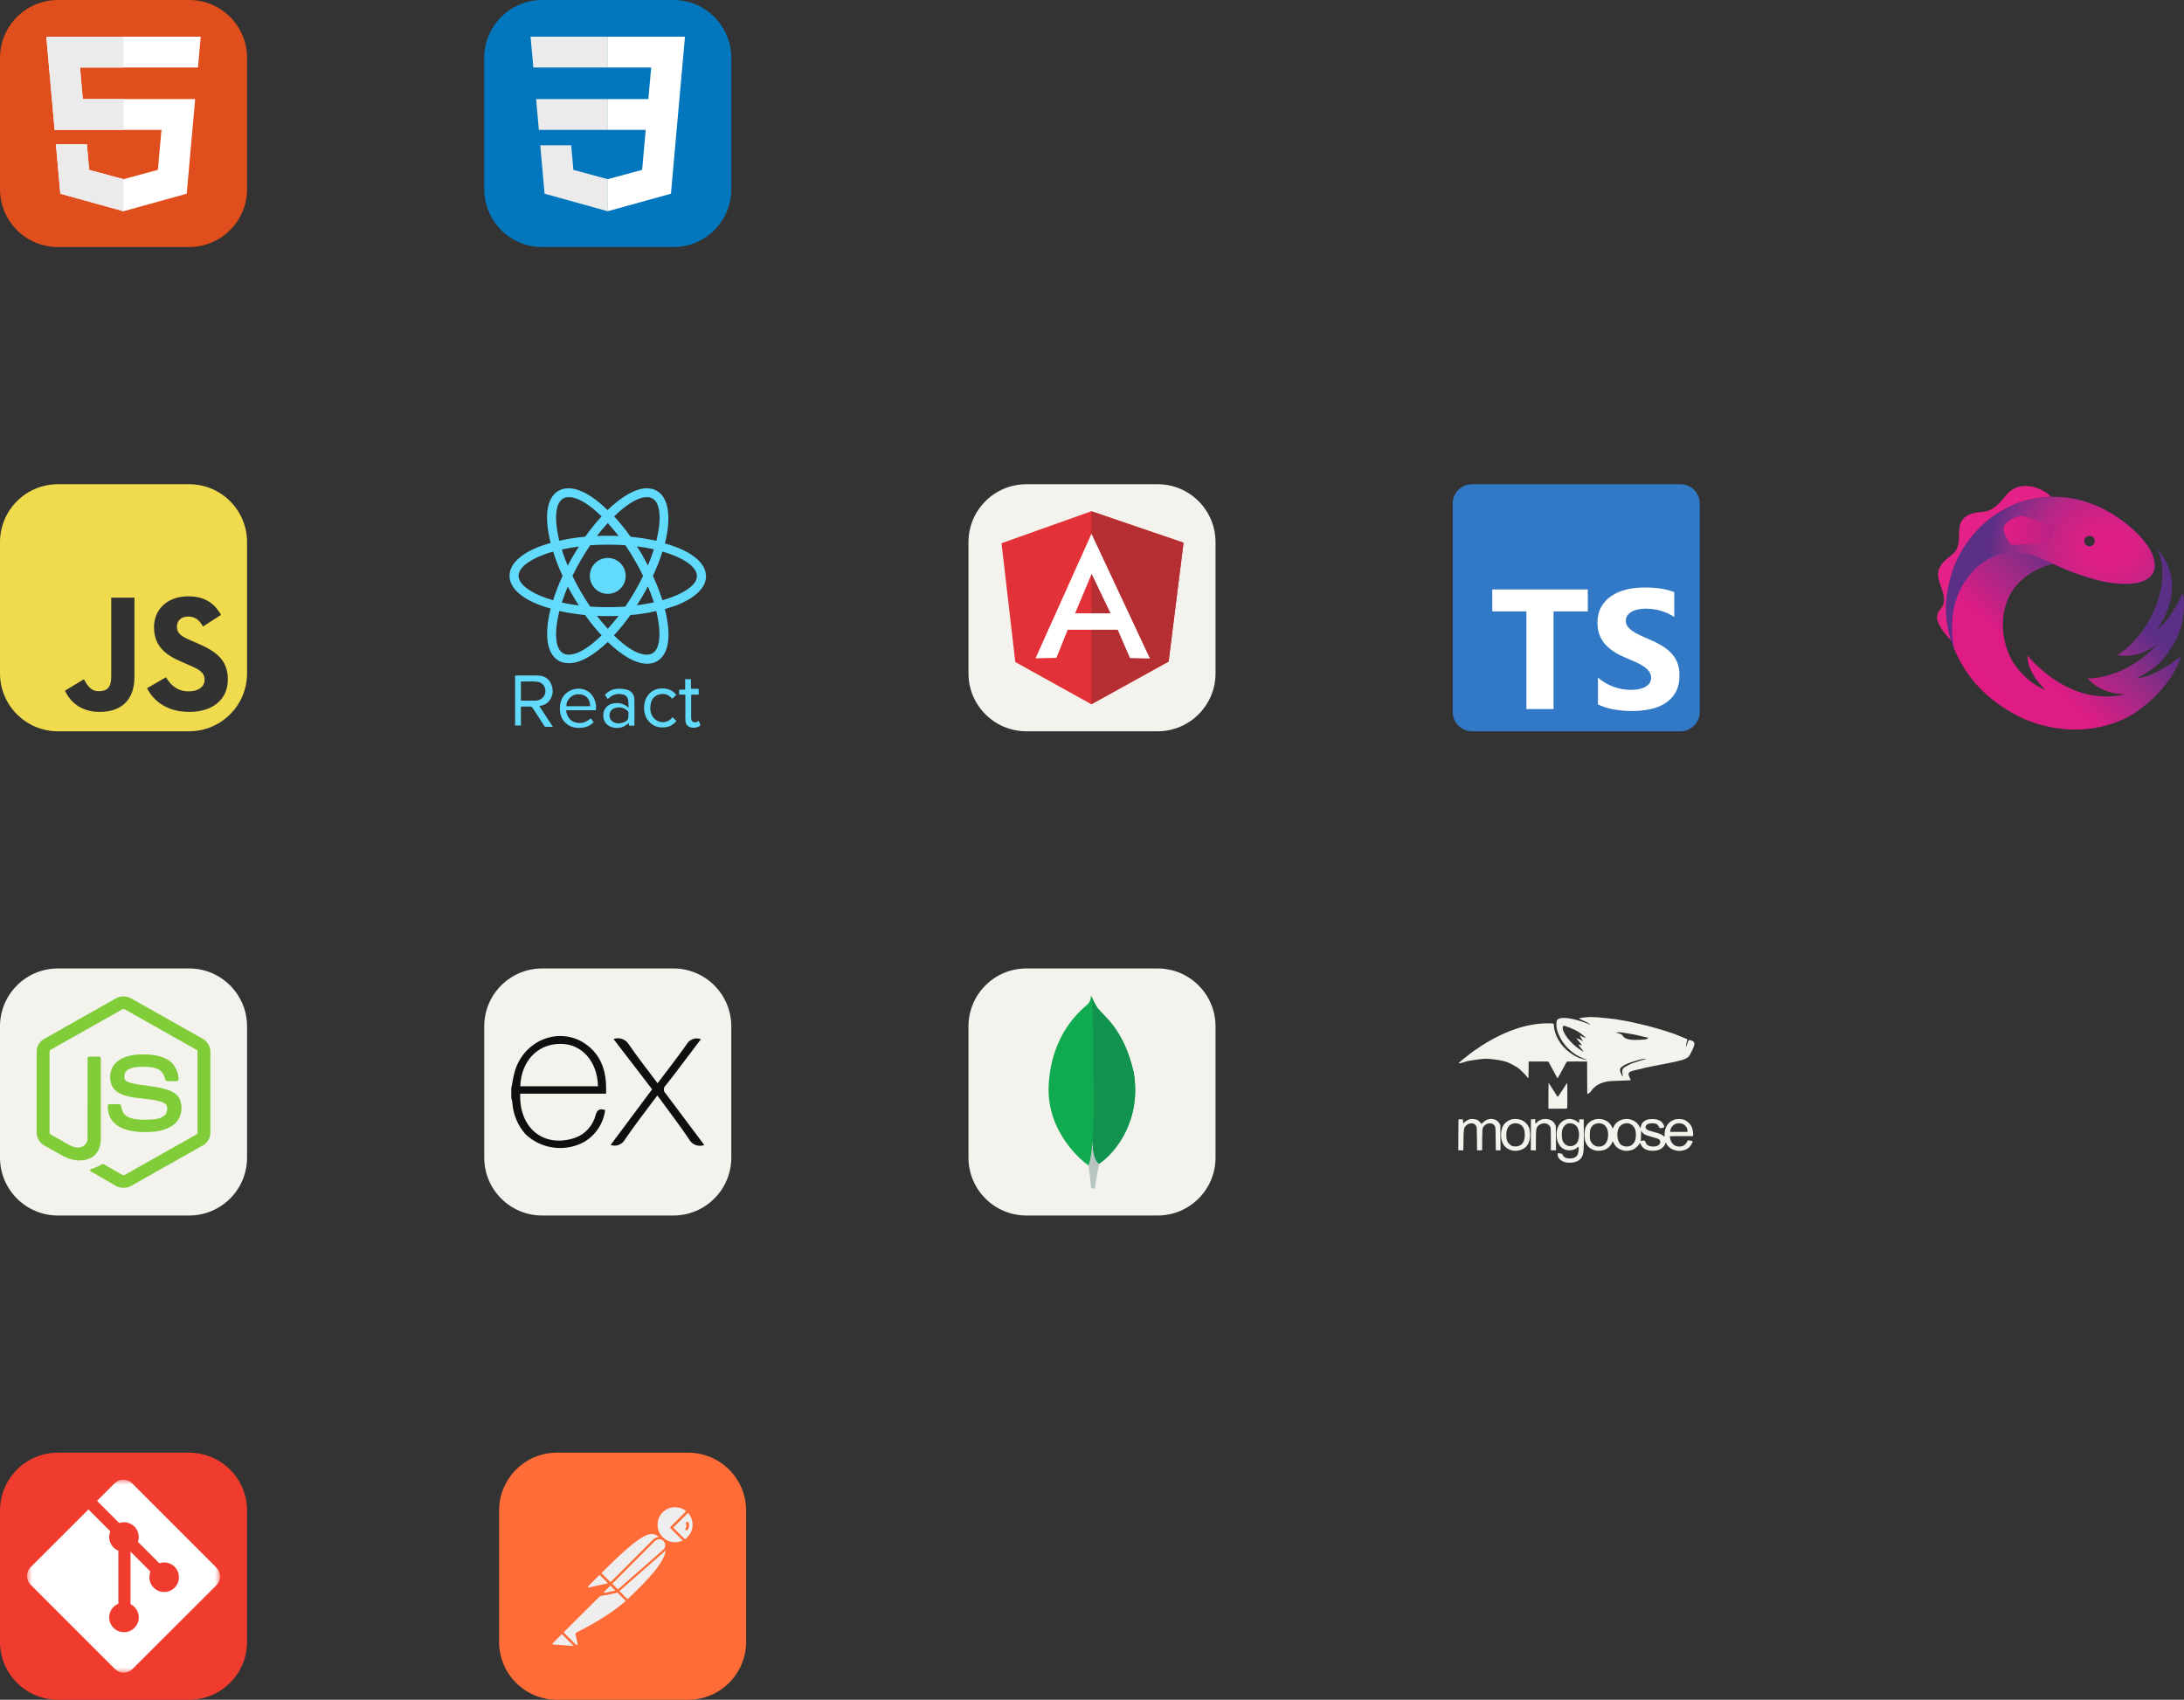 <svg width="442" height="344" viewBox="0 0 442 344" fill="none" xmlns="http://www.w3.org/2000/svg">
<rect x="0" y="0" width="442" height="344" fill="#333333" stroke="none"/>
<g clip-path="url(#clip0_0_66)">
<path d="M38.281 98H11.719C5.247 98 0 103.247 0 109.719V136.281C0 142.753 5.247 148 11.719 148H38.281C44.753 148 50 142.753 50 136.281V109.719C50 103.247 44.753 98 38.281 98Z" fill="#F0DB4F"/>
<path d="M13.147 139.784L16.973 137.468C17.711 138.777 18.383 139.884 19.994 139.884C21.538 139.884 22.511 139.28 22.511 136.931V120.955H27.21V136.997C27.21 141.864 24.357 144.079 20.195 144.079C16.436 144.079 14.254 142.133 13.147 139.783M29.762 139.28L33.588 137.065C34.595 138.71 35.904 139.918 38.219 139.918C40.167 139.918 41.408 138.945 41.408 137.602C41.408 135.991 40.133 135.42 37.985 134.481L36.81 133.977C33.42 132.534 31.171 130.722 31.171 126.896C31.171 123.371 33.856 120.686 38.052 120.686C41.039 120.686 43.187 121.727 44.731 124.445L41.072 126.795C40.267 125.352 39.395 124.781 38.052 124.781C36.676 124.781 35.803 125.654 35.803 126.795C35.803 128.204 36.676 128.775 38.69 129.648L39.864 130.151C43.858 131.863 46.107 133.608 46.107 137.535C46.107 141.764 42.784 144.08 38.32 144.08C33.957 144.08 31.138 141.999 29.762 139.28Z" fill="#323330"/>
</g>
<g clip-path="url(#clip1_0_66)">
<path d="M234.281 98H207.719C201.247 98 196 103.247 196 109.719V136.281C196 142.753 201.247 148 207.719 148H234.281C240.753 148 246 142.753 246 136.281V109.719C246 103.247 240.753 98 234.281 98Z" fill="#F4F2ED"/>
<path d="M202.689 109.938L220.868 103.469L239.525 109.838L236.51 133.879L220.868 142.531L205.48 133.991L202.689 109.938Z" fill="#E23237"/>
<path d="M239.525 109.838L220.868 103.469V142.531L236.51 133.879L239.525 109.838Z" fill="#B52E31"/>
<path d="M220.896 108.034L209.568 133.229L213.796 133.144L216.078 127.451H226.21L228.69 133.188L232.721 133.273L220.896 108.034ZM220.924 116.122L224.757 124.127H217.582L220.935 116.122H220.924Z" fill="white"/>
</g>
<g clip-path="url(#clip2_0_66)">
<path d="M297.906 98H340.094C342.251 98 344 99.749 344 101.906V144.094C344 146.251 342.251 148 340.094 148H297.906C295.749 148 294 146.251 294 144.094V101.906C294 99.749 295.749 98 297.906 98Z" fill="#3178C6"/>
<path d="M323.398 137.155V142.55C324.275 142.999 325.313 143.337 326.511 143.561C327.709 143.786 328.971 143.898 330.299 143.898C331.592 143.898 332.821 143.775 333.985 143.528C335.149 143.28 336.17 142.873 337.047 142.305C337.924 141.738 338.619 140.996 339.131 140.08C339.643 139.164 339.898 138.032 339.898 136.683C339.898 135.706 339.752 134.849 339.46 134.112C339.171 133.381 338.741 132.714 338.194 132.149C337.643 131.575 336.982 131.061 336.212 130.606C335.442 130.151 334.573 129.721 333.605 129.317C332.897 129.024 332.261 128.741 331.699 128.465C331.137 128.19 330.658 127.909 330.265 127.622C329.871 127.336 329.567 127.032 329.354 126.712C329.14 126.392 329.033 126.029 329.033 125.625C329.033 125.254 329.129 124.92 329.32 124.622C329.511 124.324 329.781 124.068 330.13 123.855C330.479 123.641 330.906 123.475 331.412 123.357C331.918 123.239 332.481 123.18 333.099 123.18C333.549 123.18 334.024 123.214 334.525 123.281C335.025 123.349 335.529 123.453 336.035 123.593C336.54 123.733 337.033 123.911 337.511 124.124C337.975 124.33 338.418 124.578 338.836 124.866V119.826C338.014 119.511 337.117 119.278 336.145 119.126C335.172 118.974 334.055 118.898 332.796 118.898C331.513 118.898 330.299 119.036 329.151 119.312C328.004 119.587 326.995 120.017 326.123 120.601C325.251 121.186 324.562 121.93 324.056 122.835C323.55 123.739 323.297 124.821 323.297 126.08C323.297 127.687 323.761 129.058 324.689 130.193C325.617 131.328 327.025 132.289 328.915 133.076C329.613 133.36 330.304 133.658 330.99 133.969C331.631 134.262 332.185 134.565 332.652 134.879C333.119 135.194 333.487 135.537 333.757 135.908C334.027 136.279 334.162 136.7 334.162 137.172C334.164 137.512 334.077 137.846 333.909 138.142C333.74 138.439 333.484 138.698 333.141 138.917C332.798 139.136 332.371 139.307 331.859 139.431C331.347 139.555 330.748 139.617 330.062 139.617C328.893 139.617 327.734 139.412 326.587 139.001C325.439 138.591 324.377 137.976 323.398 137.155ZM314.407 123.731H321.344V119.289H302.008V123.731H308.911V143.508H314.407V123.731Z" fill="white"/>
</g>
<g clip-path="url(#clip3_0_66)">
<path d="M136.281 196H109.719C103.247 196 98 201.247 98 207.719V234.281C98 240.753 103.247 246 109.719 246H136.281C142.753 246 148 240.753 148 234.281V207.719C148 201.247 142.753 196 136.281 196Z" fill="#F4F2ED"/>
<path d="M142.531 231.73C141.963 231.945 141.335 231.945 140.767 231.729C140.198 231.513 139.729 231.096 139.447 230.557C137.677 227.907 135.722 225.377 133.844 222.792L133.029 221.706C130.792 224.704 128.555 227.581 126.513 230.568C126.247 231.083 125.803 231.484 125.264 231.695C124.724 231.907 124.126 231.916 123.581 231.719L131.976 220.458L124.167 210.282C124.729 210.079 125.344 210.076 125.908 210.274C126.472 210.472 126.95 210.858 127.263 211.368C129.076 214.018 131.085 216.548 133.083 219.23C135.092 216.57 137.08 214.029 138.937 211.4C139.204 210.894 139.648 210.503 140.185 210.303C140.722 210.103 141.313 210.107 141.847 210.314L138.817 214.333C137.46 216.124 136.124 217.927 134.712 219.676C134.598 219.777 134.507 219.902 134.445 220.042C134.383 220.181 134.35 220.332 134.35 220.485C134.35 220.637 134.383 220.788 134.445 220.928C134.507 221.067 134.598 221.192 134.712 221.294C137.308 224.736 139.881 228.19 142.531 231.73ZM103.469 220.316C103.697 219.23 103.838 218.047 104.153 216.939C106.032 210.26 113.688 207.48 118.955 211.618C122.039 214.04 122.81 217.471 122.658 221.337H105.282C105 228.244 109.985 232.414 116.359 230.286C117.393 229.916 118.319 229.294 119.053 228.477C119.786 227.66 120.305 226.673 120.562 225.605C120.899 224.519 121.442 224.335 122.473 224.649C122.303 225.971 121.836 227.238 121.106 228.353C120.376 229.469 119.403 230.404 118.26 231.089C116.371 232.122 114.203 232.532 112.067 232.259C109.932 231.986 107.937 231.044 106.368 229.569C104.817 227.824 103.878 225.62 103.697 223.292C103.697 222.923 103.556 222.554 103.48 222.206C103.473 221.576 103.469 220.946 103.469 220.316ZM105.304 219.849H121.018C120.92 214.843 117.76 211.292 113.547 211.26C108.855 211.194 105.5 214.669 105.293 219.828L105.304 219.849Z" fill="#0F0F0F"/>
</g>
<g clip-path="url(#clip4_0_66)">
<path d="M38.281 294H11.719C5.247 294 0 299.247 0 305.719V332.281C0 338.753 5.247 344 11.719 344H38.281C44.753 344 50 338.753 50 332.281V305.719C50 299.247 44.753 294 38.281 294Z" fill="#F03C2E"/>
<mask id="mask0_0_66" style="mask-type:luminance" maskUnits="userSpaceOnUse" x="5" y="299" width="40" height="40">
<path d="M5.469 299.469H44.531V338.531H5.469V299.469Z" fill="white"/>
</mask>
<g mask="url(#mask0_0_66)">
<path d="M43.794 317.261L26.739 300.206C26.388 299.854 25.94 299.614 25.452 299.517C24.964 299.42 24.458 299.47 23.998 299.661C23.693 299.787 23.416 299.972 23.182 300.206L19.642 303.746L24.135 308.238C25.18 307.872 26.376 308.122 27.208 308.955C27.605 309.352 27.881 309.852 28.006 310.399C28.132 310.946 28.101 311.517 27.917 312.047L32.247 316.377C33.295 316.015 34.503 316.248 35.339 317.087C35.758 317.506 36.043 318.039 36.159 318.62C36.274 319.201 36.215 319.803 35.988 320.35C35.684 321.083 35.101 321.666 34.367 321.97C33.634 322.273 32.809 322.273 32.076 321.97C31.713 321.819 31.383 321.599 31.105 321.321C30.226 320.442 30.009 319.148 30.453 318.065L26.415 314.027V324.653C26.708 324.798 26.976 324.989 27.208 325.22C27.77 325.781 28.085 326.542 28.085 327.336C28.085 328.13 27.77 328.892 27.208 329.453C26.647 330.014 25.885 330.33 25.091 330.33C24.298 330.33 23.536 330.014 22.975 329.453C22.556 329.034 22.27 328.501 22.155 327.92C22.039 327.34 22.098 326.737 22.325 326.19C22.476 325.827 22.697 325.497 22.975 325.22C23.264 324.931 23.585 324.713 23.955 324.566V313.841C23.588 313.691 23.255 313.469 22.975 313.188C22.555 312.768 22.269 312.233 22.154 311.65C22.039 311.067 22.101 310.463 22.33 309.915L17.899 305.487L6.205 317.169C5.853 317.521 5.613 317.969 5.516 318.457C5.419 318.946 5.469 319.452 5.659 319.911C5.786 320.217 5.971 320.494 6.205 320.728L23.261 337.781C23.494 338.014 23.771 338.2 24.076 338.326C24.693 338.581 25.385 338.581 26.002 338.326C26.307 338.2 26.584 338.014 26.818 337.781L43.794 320.831C44.028 320.598 44.213 320.32 44.34 320.015C44.466 319.71 44.531 319.383 44.532 319.052C44.532 318.722 44.466 318.394 44.34 318.089C44.213 317.784 44.028 317.506 43.794 317.273" fill="white"/>
</g>
</g>
<g clip-path="url(#clip5_0_66)">
<path d="M38.281 196H11.719C5.247 196 0 201.247 0 207.719V234.281C0 240.753 5.247 246 11.719 246H38.281C44.753 246 50 240.753 50 234.281V207.719C50 201.247 44.753 196 38.281 196Z" fill="#F4F2ED"/>
<path d="M23.414 202.077C24.374 201.528 25.626 201.525 26.585 202.077C31.414 204.806 36.244 207.53 41.072 210.26C41.98 210.771 42.587 211.782 42.578 212.828V229.243C42.585 230.333 41.917 231.368 40.959 231.868C36.147 234.581 31.336 237.298 26.524 240.011C25.544 240.572 24.268 240.529 23.318 239.922C21.875 239.086 20.43 238.253 18.987 237.418C18.692 237.242 18.359 237.102 18.151 236.816C18.335 236.568 18.665 236.537 18.932 236.429C19.534 236.237 20.087 235.93 20.64 235.631C20.78 235.536 20.951 235.572 21.085 235.658C22.319 236.365 23.542 237.094 24.78 237.794C25.044 237.947 25.311 237.744 25.537 237.618C30.26 234.949 34.989 232.29 39.711 229.62C39.886 229.536 39.982 229.35 39.968 229.158C39.971 223.743 39.969 218.328 39.97 212.912C39.99 212.695 39.864 212.495 39.667 212.406C34.871 209.705 30.078 207 25.282 204.299C25.199 204.241 25.101 204.211 25 204.211C24.899 204.21 24.801 204.241 24.718 204.298C19.922 207 15.13 209.708 10.334 212.408C10.139 212.498 10.007 212.694 10.03 212.912C10.031 218.328 10.03 223.743 10.03 229.159C10.022 229.253 10.043 229.347 10.089 229.428C10.136 229.51 10.206 229.575 10.291 229.615C11.571 230.341 12.852 231.061 14.132 231.784C14.854 232.172 15.739 232.403 16.534 232.106C17.235 231.854 17.727 231.138 17.714 230.394C17.721 225.011 17.71 219.626 17.719 214.244C17.701 214.005 17.928 213.807 18.16 213.83C18.775 213.826 19.391 213.821 20.006 213.831C20.262 213.826 20.439 214.083 20.407 214.324C20.405 219.741 20.414 225.159 20.403 230.576C20.405 232.02 19.811 233.591 18.476 234.298C16.831 235.15 14.797 234.969 13.172 234.152C11.765 233.45 10.422 232.621 9.04 231.868C8.079 231.371 7.415 230.332 7.422 229.244V212.828C7.412 211.76 8.044 210.731 8.98 210.227C13.792 207.512 18.603 204.794 23.414 202.077Z" fill="#81CD39"/>
<path d="M27.612 213.448C29.71 213.313 31.957 213.368 33.846 214.402C35.308 215.194 36.118 216.857 36.144 218.482C36.103 218.701 35.874 218.821 35.665 218.806C35.056 218.806 34.447 218.815 33.838 218.802C33.58 218.812 33.43 218.574 33.398 218.346C33.222 217.569 32.798 216.799 32.067 216.424C30.944 215.862 29.642 215.89 28.417 215.902C27.523 215.949 26.562 216.027 25.805 216.552C25.223 216.95 25.047 217.754 25.254 218.402C25.45 218.867 25.986 219.017 26.425 219.155C28.955 219.816 31.635 219.75 34.115 220.621C35.143 220.976 36.148 221.666 36.499 222.741C36.959 224.183 36.757 225.905 35.732 227.062C34.9 228.014 33.689 228.533 32.481 228.814C30.874 229.173 29.206 229.182 27.574 229.023C26.04 228.848 24.443 228.445 23.258 227.399C22.245 226.519 21.75 225.149 21.799 223.826C21.811 223.603 22.033 223.447 22.247 223.465C22.86 223.46 23.474 223.458 24.087 223.466C24.332 223.448 24.514 223.66 24.526 223.891C24.639 224.631 24.917 225.409 25.563 225.848C26.809 226.652 28.373 226.597 29.8 226.619C30.982 226.567 32.309 226.551 33.274 225.77C33.783 225.324 33.934 224.578 33.797 223.937C33.648 223.395 33.081 223.143 32.594 222.978C30.098 222.188 27.387 222.475 24.915 221.581C23.911 221.227 22.94 220.556 22.555 219.525C22.017 218.065 22.263 216.26 23.396 215.142C24.501 214.03 26.096 213.601 27.612 213.448Z" fill="#81CD39"/>
</g>
<g clip-path="url(#clip6_0_66)">
<path d="M234.281 196H207.719C201.247 196 196 201.247 196 207.719V234.281C196 240.753 201.247 246 207.719 246H234.281C240.753 246 246 240.753 246 234.281V207.719C246 201.247 240.753 196 234.281 196Z" fill="#F4F2ED"/>
<path d="M229.432 217.014C227.374 207.936 223.085 205.519 221.991 203.81C221.54 203.058 221.14 202.275 220.795 201.469C220.737 202.275 220.631 202.783 219.945 203.395C218.569 204.622 212.723 209.386 212.231 219.701C211.773 229.318 219.301 235.249 220.296 235.862C221.061 236.238 221.992 235.87 222.447 235.524C226.076 233.034 231.034 226.393 229.436 217.014" fill="#10AA50"/>
<path d="M221.106 230.74C220.917 233.121 220.781 234.504 220.3 235.864C220.3 235.864 220.616 238.131 220.838 240.531H221.623C221.81 238.841 222.096 237.163 222.479 235.505C221.463 235.005 221.145 232.829 221.106 230.74Z" fill="#B8C4C2"/>
<path d="M222.478 235.507C221.451 235.032 221.154 232.81 221.108 230.74C221.362 227.326 221.436 223.9 221.33 220.478C221.276 218.682 221.355 203.845 220.887 201.673C221.207 202.409 221.576 203.122 221.991 203.809C223.085 205.519 227.376 207.936 229.432 217.014C231.034 226.377 226.103 233 222.478 235.507Z" fill="#12924F"/>
</g>
<g clip-path="url(#clip7_0_66)">
<path d="M38.281 0H11.719C5.247 0 0 5.247 0 11.719V38.281C0 44.753 5.247 50 11.719 50H38.281C44.753 50 50 44.753 50 38.281V11.719C50 5.247 44.753 0 38.281 0Z" fill="#E14E1D"/>
<path d="M9.375 7.422L11.057 26.288H32.68L31.954 34.38L24.992 36.262L18.043 34.382L17.578 29.186H11.316L12.212 39.202L24.991 42.752L37.785 39.202L39.501 20.05H16.762L16.192 13.661H40.066L40.625 7.422H9.375Z" fill="white"/>
<path d="M25 7.422H9.375L11.057 26.288H25V20.05H16.762L16.192 13.661H25V7.422ZM25 36.259L24.992 36.262L18.043 34.382L17.578 29.186H11.316L12.212 39.202L24.991 42.752L25 42.749L25 36.259Z" fill="#EBEBEB"/>
</g>
<g clip-path="url(#clip8_0_66)">
<path d="M136.281 0H109.719C103.247 0 98 5.247 98 11.719V38.281C98 44.753 103.247 50 109.719 50H136.281C142.753 50 148 44.753 148 38.281V11.719C148 5.247 142.753 0 136.281 0Z" fill="#0277BD"/>
<path d="M108.499 20.049L109.058 26.288H123.019V20.049H108.499ZM123.019 7.422H107.375L107.942 13.661H123.019V7.422ZM123.019 42.742V36.252L122.991 36.259L116.043 34.383L115.599 29.407H109.336L110.21 39.203L122.99 42.75L123.019 42.742Z" fill="#EBEBEB"/>
<path d="M130.679 26.288L129.955 34.379L122.997 36.257V42.747L135.787 39.203L135.88 38.149L137.346 21.724L137.499 20.049L138.625 7.422H122.997V13.661H131.788L131.22 20.049H122.997V26.288H130.679Z" fill="white"/>
</g>
<path d="M123 120.187C125.006 120.187 126.633 118.561 126.633 116.555C126.633 114.548 125.006 112.922 123 112.922C120.994 112.922 119.367 114.548 119.367 116.555C119.367 118.561 120.994 120.187 123 120.187Z" fill="#61DAFB"/>
<path d="M123 129.914C125.852 132.688 128.664 134.328 130.93 134.328C131.672 134.328 132.375 134.172 132.961 133.82C134.992 132.648 135.734 129.719 135.031 125.539C134.914 124.797 134.758 124.055 134.562 123.273C135.344 123.039 136.047 122.805 136.75 122.57C140.695 121.047 142.883 118.938 142.883 116.633C142.883 114.289 140.695 112.18 136.75 110.695C136.047 110.422 135.344 110.188 134.562 109.992C134.758 109.211 134.914 108.469 135.031 107.727C135.695 103.469 134.953 100.5 132.922 99.328C132.336 98.977 131.633 98.82 130.891 98.82C128.664 98.82 125.813 100.461 122.961 103.234C120.148 100.461 117.336 98.82 115.07 98.82C114.328 98.82 113.625 98.977 113.039 99.328C111.008 100.5 110.266 103.43 110.969 107.609C111.086 108.352 111.242 109.094 111.438 109.875C110.656 110.109 109.953 110.344 109.25 110.578C105.305 112.102 103.117 114.211 103.117 116.516C103.117 118.859 105.305 120.969 109.25 122.453C109.953 122.727 110.656 122.961 111.438 123.156C111.242 123.938 111.086 124.68 110.969 125.422C110.305 129.602 111.047 132.57 113.039 133.703C113.625 134.055 114.328 134.211 115.07 134.211C117.336 134.289 120.148 132.648 123 129.914ZM120.813 124.641C121.516 124.68 122.258 124.68 123 124.68C123.742 124.68 124.484 124.68 125.188 124.641C124.484 125.578 123.742 126.438 123 127.258C122.258 126.438 121.516 125.578 120.813 124.641ZM115.969 120.617C116.359 121.281 116.711 121.906 117.141 122.531C115.93 122.375 114.797 122.18 113.703 121.945C114.055 120.891 114.445 119.797 114.914 118.703C115.227 119.328 115.578 119.992 115.969 120.617ZM113.703 111.203C114.797 110.969 115.93 110.773 117.141 110.617C116.75 111.242 116.359 111.867 115.969 112.531C115.578 113.195 115.227 113.82 114.914 114.484C114.406 113.352 114.016 112.258 113.703 111.203ZM115.852 116.555C116.359 115.5 116.906 114.445 117.531 113.391C118.117 112.375 118.781 111.359 119.445 110.344C120.617 110.266 121.789 110.227 123 110.227C124.25 110.227 125.422 110.266 126.555 110.344C127.258 111.359 127.883 112.375 128.469 113.391C129.094 114.445 129.641 115.5 130.148 116.555C129.641 117.609 129.094 118.664 128.469 119.719C127.883 120.734 127.219 121.75 126.555 122.766C125.383 122.844 124.211 122.883 123 122.883C121.75 122.883 120.578 122.844 119.445 122.766C118.742 121.75 118.117 120.734 117.531 119.719C116.906 118.664 116.359 117.609 115.852 116.555ZM131.125 114.445L130.07 112.492C129.68 111.828 129.328 111.203 128.898 110.578C130.109 110.734 131.242 110.93 132.336 111.164C131.984 112.258 131.594 113.352 131.125 114.445ZM131.125 118.664C131.594 119.758 131.984 120.852 132.336 121.906C131.242 122.141 130.109 122.336 128.898 122.492C129.289 121.867 129.68 121.242 130.07 120.578C130.422 119.992 130.773 119.328 131.125 118.664ZM132.023 132.219C131.711 132.414 131.32 132.492 130.891 132.492C128.977 132.492 126.594 130.93 124.25 128.586C125.383 127.375 126.477 126.008 127.57 124.484C129.406 124.328 131.164 124.055 132.805 123.664C133 124.367 133.117 125.07 133.234 125.773C133.781 129.094 133.352 131.477 132.023 132.219ZM134.055 111.633C138.43 112.883 141.047 114.797 141.047 116.555C141.047 118.078 139.25 119.602 136.086 120.813C135.461 121.047 134.758 121.281 134.055 121.477C133.547 119.875 132.922 118.234 132.141 116.555C132.922 114.875 133.586 113.234 134.055 111.633ZM130.93 100.617C131.359 100.617 131.711 100.695 132.062 100.891C133.352 101.633 133.82 103.977 133.273 107.336C133.156 108 133 108.703 132.844 109.445C131.203 109.094 129.445 108.82 127.609 108.625C126.555 107.102 125.422 105.734 124.289 104.523C126.633 102.219 129.016 100.617 130.93 100.617ZM125.188 108.469C124.484 108.43 123.742 108.43 123 108.43C122.258 108.43 121.516 108.43 120.813 108.469C121.516 107.531 122.258 106.672 123 105.852C123.742 106.672 124.484 107.57 125.188 108.469ZM113.977 100.891C114.289 100.695 114.68 100.617 115.109 100.617C117.023 100.617 119.406 102.18 121.75 104.523C120.617 105.734 119.523 107.102 118.43 108.625C116.594 108.781 114.836 109.055 113.195 109.445C113 108.742 112.883 108.039 112.766 107.336C112.219 104.016 112.648 101.672 113.977 100.891ZM111.945 121.477C107.57 120.227 104.953 118.312 104.953 116.555C104.953 115.031 106.75 113.508 109.914 112.297C110.539 112.062 111.242 111.828 111.945 111.633C112.453 113.234 113.078 114.875 113.859 116.555C113.078 118.234 112.414 119.914 111.945 121.477ZM112.766 125.773C112.883 125.109 113.039 124.406 113.195 123.664C114.836 124.016 116.594 124.289 118.43 124.484C119.484 126.008 120.617 127.375 121.75 128.586C119.406 130.891 117.023 132.492 115.109 132.492C114.68 132.492 114.328 132.414 113.977 132.219C112.648 131.477 112.219 129.094 112.766 125.773ZM111.125 141.867C111.984 140.812 112.023 139.641 111.555 138.469C111.086 137.297 110.109 136.75 108.898 136.711C107.453 136.672 105.969 136.711 104.523 136.711H104.25V146.828H105.422V143H107.258C107.492 143 107.688 143.078 107.805 143.273L110.148 146.906C110.188 146.984 110.305 147.102 110.383 147.102H111.906C110.969 145.656 110.07 144.289 109.133 142.883C109.953 142.766 110.656 142.492 111.125 141.867ZM105.422 141.789V137.922H105.852C106.75 137.922 107.688 137.883 108.586 137.961C109.641 138 110.383 138.82 110.383 139.875C110.383 140.93 109.523 141.75 108.469 141.789C107.531 141.828 106.594 141.789 105.422 141.789ZM120.539 142.297C119.914 139.562 117.414 138.859 115.5 139.719C114.016 140.383 113.352 141.672 113.312 143.273C113.273 144.484 113.625 145.578 114.562 146.398C115.617 147.336 116.906 147.453 118.234 147.219C118.977 147.062 119.641 146.711 120.148 146.164C119.953 145.891 119.758 145.617 119.562 145.383C118.469 146.32 117.258 146.633 115.93 146.008C115.07 145.578 114.641 144.523 114.562 143.742H120.617V143.234C120.656 142.883 120.617 142.57 120.539 142.297ZM114.641 142.922C114.523 141.75 115.695 140.5 116.984 140.5C118.469 140.461 119.406 141.359 119.445 142.922H114.641ZM126.633 139.523C126.047 139.406 125.422 139.367 124.836 139.406C123.898 139.484 123.078 139.914 122.414 140.617C122.609 140.891 122.766 141.164 123 141.477C123.078 141.398 123.156 141.32 123.234 141.281C123.859 140.695 124.602 140.383 125.5 140.461C126.203 140.5 126.867 140.734 127.063 141.438C127.219 141.984 127.18 142.57 127.219 143.156C127.102 143.156 127.063 143.117 127.023 143.078C126.086 142.297 125.031 142.141 123.898 142.414C122.844 142.688 122.18 143.508 122.102 144.562C122.023 145.773 122.57 146.672 123.625 147.102C124.289 147.375 125.031 147.375 125.734 147.219C126.281 147.102 126.516 146.789 127.297 146.359V146.867H128.391C128.391 145.305 128.43 143.391 128.391 141.594C128.391 140.461 127.727 139.758 126.633 139.523ZM127.18 144.445C127.141 144.562 127.18 144.68 127.18 144.797C127.18 145.617 126.984 145.891 126.203 146.203C125.656 146.398 125.07 146.477 124.484 146.281C123.82 146.086 123.352 145.5 123.352 144.836C123.313 144.172 123.742 143.508 124.406 143.312C125.305 143 126.125 143.195 126.867 143.742C127.102 143.938 127.258 144.133 127.18 144.445ZM133.273 140.578C134.289 140.266 135.227 140.461 135.93 141.32L136.047 141.398C136.32 141.164 136.555 140.93 136.867 140.656C136.75 140.539 136.711 140.461 136.633 140.344C135.5 139.133 133.273 138.977 131.906 139.953C129.992 141.359 130.031 144.094 130.969 145.539C131.867 146.906 133.156 147.375 134.68 147.18C135.578 147.062 136.32 146.633 136.906 145.891C136.633 145.656 136.359 145.422 136.086 145.148C136.008 145.227 135.969 145.266 135.93 145.344C134.875 146.516 133.117 146.398 132.18 145.148C131.633 144.406 131.516 143.547 131.672 142.688C131.75 141.711 132.258 140.93 133.273 140.578ZM141.398 145.891C141.32 145.93 141.281 145.969 141.281 145.969C140.969 146.203 140.656 146.242 140.305 146.125C139.953 145.969 139.914 145.656 139.875 145.344V140.891C139.875 140.812 139.875 140.969 139.914 140.578H141.398V139.406H139.836V137.453H138.664V139.562H137.648C137.57 139.562 137.453 139.641 137.453 139.719C137.414 139.992 137.453 140.188 137.453 140.578H138.703V145.578C138.703 146.203 138.859 146.75 139.406 147.062C139.992 147.414 141.125 147.336 141.633 146.906C141.711 146.867 141.75 146.711 141.75 146.672C141.633 146.438 141.516 146.164 141.398 145.891Z" fill="#61DAFB"/>
<path d="M297.509 226.5C297.143 226.596 296.62 226.898 296.373 227.159L296.13 227.404L296.063 226.54H295.167L295.146 229.672L295.131 232.81H296.151L296.18 230.769C296.213 228.466 296.254 228.248 296.689 227.803C297.006 227.48 297.502 227.301 297.936 227.35C298.301 227.391 298.556 227.555 298.749 227.884C298.879 228.104 298.886 228.261 298.908 230.461L298.928 232.81H299.948L299.968 230.632C299.988 228.543 299.995 228.446 300.14 228.171C300.67 227.193 302.07 227.043 302.53 227.912C302.668 228.171 302.675 228.316 302.696 230.495L302.723 232.81H303.681L303.659 230.255L303.639 227.705L303.446 227.343C303.019 226.534 301.84 226.219 300.864 226.644C300.704 226.714 300.401 226.939 300.188 227.137C299.831 227.474 299.795 227.495 299.721 227.371C299.541 227.063 299.245 226.788 298.948 226.645C298.596 226.486 297.853 226.405 297.509 226.5Z" fill="#F4F2ED"/>
<path d="M306.091 226.507C305.258 226.684 304.452 227.28 304.135 227.966C303.646 229.001 303.666 230.488 304.183 231.493C304.707 232.521 306.064 233.111 307.296 232.857C308.979 232.501 309.763 231.329 309.645 229.35C309.625 229.007 309.563 228.576 309.502 228.378C309.268 227.631 308.593 226.932 307.834 226.65C307.386 226.48 306.546 226.412 306.091 226.507ZM307.504 227.494C308.24 227.836 308.599 228.542 308.593 229.658C308.586 230.789 308.255 231.494 307.566 231.844C307.104 232.082 306.333 232.089 305.905 231.871C305.61 231.714 305.258 231.357 305.092 231.041C304.782 230.445 304.768 229.055 305.065 228.419C305.395 227.699 305.941 227.343 306.704 227.336C307.036 227.33 307.243 227.37 307.504 227.494ZM312.147 226.527C311.657 226.671 311.361 226.835 311.078 227.123C310.927 227.274 310.782 227.397 310.755 227.397C310.727 227.397 310.7 227.199 310.7 226.952V226.5L310.272 226.52L309.839 226.54L309.818 229.671L309.804 232.809H310.838V230.837C310.845 228.754 310.878 228.412 311.154 228C311.347 227.698 311.864 227.411 312.319 227.35C312.973 227.26 313.642 227.638 313.793 228.185C313.842 228.357 313.869 229.253 313.869 230.632V232.809H314.909L314.888 230.357L314.868 227.912L314.688 227.528C314.482 227.096 314.172 226.815 313.683 226.623C313.256 226.459 312.546 226.411 312.147 226.527ZM317.174 226.5C316.135 226.727 315.398 227.514 315.109 228.7C314.978 229.226 314.998 230.227 315.142 230.72C315.564 232.173 316.5 232.893 317.857 232.796C318.38 232.755 318.836 232.577 319.186 232.269C319.42 232.063 319.442 232.056 319.483 232.186C319.552 232.412 319.442 233.295 319.31 233.597C319.049 234.187 318.532 234.454 317.664 234.454C316.886 234.447 316.361 234.159 316.238 233.659C316.204 233.529 316.135 233.495 315.88 233.46C315.721 233.443 315.562 233.418 315.405 233.385C315.261 233.358 315.245 233.379 315.245 233.646C315.252 234.303 315.748 234.879 316.548 235.153C316.9 235.277 317.154 235.311 317.691 235.311C318.932 235.311 319.786 234.872 320.199 234.029C320.509 233.405 320.558 232.679 320.536 229.35L320.515 226.541H319.62L319.599 226.898C319.586 227.096 319.559 227.26 319.539 227.26C319.516 227.26 319.393 227.165 319.255 227.048C318.732 226.59 317.837 226.356 317.175 226.5L317.174 226.5ZM318.532 227.5C318.726 227.604 318.973 227.788 319.076 227.925C319.848 228.932 319.702 231.007 318.807 231.651C317.933 232.282 316.714 231.939 316.28 230.946C316.059 230.439 316.004 229.289 316.177 228.666C316.307 228.164 316.678 227.685 317.1 227.466C317.471 227.267 318.091 227.28 318.532 227.5ZM322.857 226.534C322.287 226.698 322.114 226.781 321.735 227.069C320.998 227.618 320.654 228.459 320.661 229.691C320.661 230.589 320.798 231.131 321.171 231.707C321.667 232.467 322.514 232.893 323.546 232.9C324.739 232.906 325.682 232.377 326.158 231.439L326.398 230.96L326.612 231.398C327.391 233.036 329.829 233.433 331.214 232.159C331.434 231.96 331.675 231.68 331.745 231.55C331.821 231.412 331.895 231.302 331.915 231.302C331.938 231.302 332.012 231.446 332.081 231.631C332.427 232.454 333.28 232.906 334.499 232.899C335.209 232.899 335.732 232.769 336.208 232.467C336.491 232.289 336.945 231.781 336.945 231.637C336.945 231.611 336.979 231.501 337.021 231.399L337.089 231.206L337.288 231.55C338.151 233.057 340.555 233.392 341.862 232.193C342.201 231.878 342.662 231.064 342.552 230.96C342.518 230.927 342.284 230.87 342.029 230.843L341.575 230.782L341.463 231.014C341.153 231.658 340.713 231.981 340.045 232.036C338.991 232.132 338.198 231.48 337.991 230.364C337.957 230.166 337.944 229.987 337.964 229.966C337.984 229.946 339.053 229.932 340.333 229.932H342.661V229.563C342.661 229.089 342.572 228.623 342.381 228.117C342.159 227.527 341.485 226.871 340.872 226.644C340.21 226.397 339.294 226.412 338.64 226.678C337.545 227.123 336.882 228.234 336.875 229.611V230.083L336.601 229.843C336.304 229.597 335.713 229.357 334.776 229.111C333.727 228.837 333.377 228.699 333.191 228.486C332.991 228.248 332.977 228.09 333.121 227.816C333.28 227.5 333.72 227.33 334.376 227.33C335.126 227.33 335.463 227.5 335.705 227.994C335.842 228.274 335.905 228.342 336.015 228.322C336.17 228.295 336.326 228.272 336.482 228.254C336.869 228.207 336.898 228.104 336.642 227.562C336.305 226.842 335.526 226.473 334.363 226.48C333.817 226.486 333.59 226.513 333.267 226.644C332.564 226.911 332.164 227.384 332.061 228.076L332.012 228.391L331.799 227.98C330.725 225.924 327.528 225.966 326.571 228.048L326.398 228.425L326.158 227.946C325.854 227.343 325.379 226.918 324.732 226.671C324.16 226.452 323.361 226.396 322.857 226.534ZM324.393 227.508C325.103 227.857 325.455 228.57 325.455 229.658C325.448 231.165 324.752 232.056 323.58 232.056C322.864 232.056 322.265 231.658 321.941 230.981C321.77 230.612 321.755 230.522 321.755 229.659C321.755 228.651 321.831 228.364 322.231 227.897C322.707 227.337 323.684 227.159 324.393 227.508ZM329.877 227.432C330.209 227.568 330.655 227.98 330.814 228.289C331.118 228.878 331.165 230.111 330.918 230.83C330.78 231.235 330.402 231.68 330.036 231.858C329.416 232.173 328.52 232.07 328.011 231.624C327.171 230.891 327.067 228.837 327.831 227.953C328.307 227.391 329.222 227.166 329.877 227.432ZM340.54 227.46C341.086 227.693 341.491 228.248 341.512 228.788L341.525 229.076H338.014L338.034 228.871C338.081 228.295 338.48 227.755 339.046 227.474C339.418 227.287 340.127 227.28 340.54 227.46ZM332.578 229.398C332.854 229.652 333.24 229.802 334.466 230.13C335.05 230.288 335.609 230.475 335.705 230.543C336.298 230.967 335.988 231.789 335.153 231.989C334.657 232.104 333.983 232.043 333.584 231.838C333.307 231.701 333.224 231.604 333.053 231.242L332.847 230.817L332.034 230.898L332.082 230.576C332.102 230.398 332.124 229.926 332.124 229.528V228.802L332.254 229.008C332.322 229.118 332.468 229.296 332.578 229.398ZM321.254 205.861C320.625 205.886 319.567 206.054 319.567 206.125C319.567 206.155 320.314 206.529 320.37 206.529C320.424 206.529 321.291 206.962 321.482 207.082C321.735 207.242 321.914 207.389 321.862 207.389C321.828 207.389 320.937 207.045 320.6 206.899C320.326 206.782 319.184 206.443 318.627 206.311C318.328 206.242 318.201 206.215 317.689 206.122C316.934 205.983 316.048 205.976 315.661 206.103C315.109 206.283 314.985 206.503 314.985 207.317C314.985 207.764 315.007 207.955 315.105 208.359C315.146 208.534 315.266 208.919 315.324 209.05C315.339 209.09 315.391 209.217 315.436 209.331C315.481 209.443 315.616 209.73 315.736 209.966C316.409 211.298 317.415 212.411 318.834 213.389C319.28 213.696 320.499 214.279 320.986 214.418C321.11 214.452 321.152 214.523 321.051 214.523C320.937 214.523 319.909 214.238 319.698 214.148C319.617 214.114 319.536 214.081 319.454 214.052C318.722 213.755 317.787 213.148 317.013 212.457C316.165 211.702 315.488 210.776 315.025 209.74C314.729 209.072 314.528 208.291 314.479 207.612C314.448 207.224 314.418 207.129 314.316 207.134C314.282 207.134 313.964 207.123 313.609 207.104C312.653 207.063 311.342 207.168 310.047 207.392C307.568 207.813 304.894 208.789 302.141 210.276C301.683 210.523 301.23 210.78 300.784 211.048C300.732 211.078 300.567 211.178 300.416 211.273C300.266 211.366 300.089 211.471 300.025 211.511C299.883 211.593 298.31 212.662 298.122 212.804C298.051 212.856 297.854 213.002 297.69 213.12C296.943 213.675 295.316 215 295.223 215.134C295.177 215.202 295.248 215.236 295.346 215.202C295.395 215.183 295.522 215.158 295.624 215.142C295.729 215.127 296 215.056 296.225 214.982C296.406 214.924 296.588 214.869 296.771 214.817C297.326 214.687 297.551 214.641 297.878 214.594C298.024 214.573 298.242 214.541 298.366 214.523C299.892 214.297 300.62 214.241 301.298 214.294C302.775 214.414 304.188 214.663 304.996 214.951C305.6 215.168 306.831 215.833 307.373 216.233C307.685 216.468 308.691 217.47 308.912 217.772C309.085 218.011 309.276 218.22 309.322 218.22C309.336 218.22 309.356 217.457 309.359 216.528L309.37 214.839L311.346 214.828C312.9 214.821 313.332 214.833 313.359 214.867C313.396 214.914 313.486 215.075 313.782 215.623C314.066 216.15 314.204 216.404 314.29 216.558C314.335 216.64 314.439 216.834 314.528 216.986C314.609 217.141 314.763 217.424 314.868 217.618C314.973 217.813 315.059 217.977 315.059 217.984C315.059 218.018 315.213 218.22 315.241 218.22C315.256 218.22 315.293 218.163 315.319 218.101C315.349 218.033 315.428 217.884 315.491 217.772C315.559 217.659 315.679 217.439 315.762 217.286C315.845 217.132 315.959 216.921 316.018 216.819C316.184 216.524 316.356 216.203 316.498 215.942C316.57 215.807 316.684 215.598 316.749 215.474C316.817 215.351 316.915 215.177 316.968 215.082C317.006 215.007 317.049 214.936 317.097 214.867C317.125 214.833 317.569 214.821 319.169 214.828L321.202 214.839L321.211 218.138C321.22 220.737 321.23 221.432 321.269 221.432C321.291 221.428 321.442 221.342 321.596 221.234C321.813 221.081 321.907 220.988 322.007 220.816C322.238 220.424 322.886 219.808 323.323 219.569C323.852 219.276 324.422 219.062 325.013 218.934C325.614 218.807 325.79 218.789 327.154 218.739C329.643 218.653 330.012 218.637 330.031 218.619C330.041 218.609 330.007 218.511 329.96 218.399C329.907 218.291 329.816 218.089 329.753 217.955C329.516 217.442 329.516 217.271 329.763 217.02C329.932 216.846 330.368 216.692 331.116 216.543C331.24 216.516 331.394 216.484 331.459 216.46C331.521 216.441 331.601 216.428 331.634 216.428C331.728 216.428 332.476 216.243 332.634 216.184C332.742 216.14 333.328 216.013 334.027 215.878C334.33 215.818 335.12 215.661 335.773 215.53C336.186 215.449 336.618 215.362 336.73 215.341C336.843 215.317 337.004 215.285 337.087 215.27C337.17 215.251 337.279 215.229 337.331 215.22C337.383 215.209 337.648 215.158 337.913 215.102C338.114 215.058 338.316 215.019 338.518 214.985C338.706 214.966 340.122 214.626 340.448 214.523C340.967 214.354 341.12 214.287 341.448 214.067C341.802 213.827 341.898 213.696 342.247 213.002C342.635 212.229 342.691 212.098 342.799 211.773C342.968 211.255 342.958 211.057 342.743 210.84C342.594 210.691 342.271 210.536 342.034 210.502C341.858 210.481 341.836 210.487 341.747 210.582C341.695 210.638 341.651 210.704 341.651 210.728C341.651 210.76 341.59 210.926 341.422 211.329C341.407 211.37 341.373 211.471 341.346 211.552C341.32 211.641 341.289 211.728 341.253 211.813C341.204 211.918 341.201 211.9 341.219 211.608C341.237 211.32 341.287 211.078 341.395 210.713C341.414 210.642 341.441 210.521 341.451 210.446L341.47 210.313L341.08 210.155C340.759 210.024 340.44 209.89 340.122 209.752C339.997 209.703 339.872 209.654 339.746 209.607C339.616 209.559 339.487 209.508 339.36 209.452C339.23 209.395 339.098 209.341 338.966 209.288C338.713 209.192 337.834 208.894 337.087 208.658C336.884 208.594 335.702 208.24 335.585 208.206C335.409 208.161 335.235 208.112 335.061 208.061C334.999 208.045 334.854 208.005 334.74 207.974C334.08 207.791 333.907 207.746 333.67 207.679C333.539 207.641 333.408 207.606 333.275 207.575C333.204 207.556 333.01 207.511 332.843 207.47C332.125 207.3 331.405 207.133 330.685 206.97C330.528 206.933 330.371 206.897 330.214 206.862C330.102 206.837 329.989 206.814 329.877 206.794C329.72 206.765 329.564 206.734 329.408 206.701C329.164 206.653 328.919 206.608 328.674 206.565C328.455 206.526 328.236 206.488 328.017 206.45C326.981 206.264 326.909 206.252 325.05 206.047C323.904 205.917 322.364 205.809 321.989 205.827C321.744 205.835 321.499 205.847 321.254 205.861M316.913 207.702C317.903 208.024 318.868 208.46 319.53 208.885C320.055 209.226 320.709 209.768 320.885 210.01L320.961 210.112L320.817 210.055C320.739 210.022 320.573 209.951 320.45 209.891C319.79 209.585 319.718 209.557 319.718 209.626C319.718 209.644 319.872 209.891 320.055 210.167C320.243 210.446 320.394 210.694 320.394 210.716C320.394 210.734 320.323 210.704 320.236 210.645C319.898 210.413 319.105 210.081 319.059 210.148C319.05 210.167 319.294 210.477 319.605 210.84C319.913 211.202 320.168 211.512 320.168 211.534C320.168 211.59 320.108 211.583 319.823 211.478C319.53 211.373 319.454 211.363 319.454 211.432C319.454 211.481 320.089 212.337 320.341 212.633C320.413 212.714 320.468 212.792 320.468 212.811C320.468 212.901 319.589 212.33 318.966 211.837C318.076 211.128 317.215 210.174 316.761 209.387C316.391 208.743 316.262 208.396 316.262 208.015C316.262 207.791 316.274 207.746 316.357 207.668C316.405 207.615 316.465 207.574 316.487 207.574C316.511 207.574 316.697 207.631 316.913 207.702ZM328.77 209.032C329.13 209.096 329.621 209.18 329.858 209.223C330.095 209.264 330.383 209.312 330.497 209.331C330.609 209.353 330.771 209.384 330.854 209.402C330.936 209.421 331.098 209.453 331.209 209.48C331.582 209.561 331.672 209.58 332.28 209.723C332.934 209.877 333.076 209.905 333.276 209.948C333.445 209.98 333.614 210.044 333.614 210.075C333.614 210.084 333.489 210.156 333.34 210.234C333.032 210.388 332.968 210.398 331.699 210.447C330.834 210.484 330.373 210.474 329.952 210.407C329.103 210.276 328.664 210.037 328.322 209.521C328.202 209.345 328.123 209.294 327.848 209.223C327.747 209.192 327.593 209.152 327.511 209.125C327.429 209.099 327.286 209.059 327.195 209.031C326.925 208.961 327.079 208.92 327.623 208.92C327.999 208.92 328.262 208.945 328.77 209.032ZM333.287 214.25C333.256 214.257 333.224 214.257 333.193 214.25C333.167 214.238 333.186 214.232 333.238 214.232C333.29 214.232 333.309 214.238 333.287 214.25ZM333.124 214.294C333.124 214.312 333.08 214.339 333.023 214.35C332.78 214.416 332.538 214.486 332.298 214.56C332.246 214.579 332.078 214.631 331.924 214.675C331.536 214.786 330.598 215.093 330.346 215.189C329.873 215.369 328.761 215.96 328.604 216.116C328.371 216.345 328.299 216.592 328.332 217.062C328.344 217.259 328.371 217.509 328.393 217.618C328.437 217.853 328.412 217.918 328.322 217.801C328.231 217.686 328.039 217.268 327.983 217.062C327.953 216.968 327.919 216.846 327.9 216.785C327.832 216.573 327.86 216.322 327.965 216.168C328.107 215.952 328.618 215.605 329.22 215.317C329.504 215.179 330.334 214.895 331.098 214.671C331.252 214.626 331.42 214.573 331.472 214.56C332.014 214.377 333.124 214.201 333.124 214.294ZM321.245 214.545C321.235 214.555 321.201 214.56 321.174 214.548C321.144 214.536 321.155 214.526 321.196 214.526C321.239 214.522 321.261 214.533 321.245 214.545Z" fill="#F4F2ED"/>
<path d="M313.369 221.769V224.383H315.24C316.645 224.383 317.122 224.371 317.155 224.337C317.212 224.281 317.223 219.154 317.168 219.154C317.149 219.154 317.122 219.183 317.11 219.216C317.096 219.25 316.686 219.888 316.198 220.636C315.425 221.816 315.21 222.104 315.21 221.958C315.21 221.932 313.93 219.935 313.603 219.452C313.558 219.389 313.519 219.323 313.486 219.254C313.455 219.197 313.418 219.154 313.4 219.154C313.384 219.154 313.369 220.331 313.369 221.769Z" fill="#F4F2ED"/>
<g clip-path="url(#clip9_0_66)">
<path d="M394.881 129.615C393.855 126.421 393.561 123.049 394.152 119.579C394.408 118.14 394.803 116.759 395.236 115.36C395.236 115.36 397.957 106.429 407.164 102.348C407.164 102.348 410.338 100.672 415.109 100.555C415.109 100.555 414.459 99.923 414.045 99.647C411.797 98.148 408.446 97.656 406.415 99.766C405.803 100.396 405.29 101.087 404.72 101.718C404.068 102.427 403.279 103.019 402.373 103.353C401.584 103.649 400.795 103.59 399.988 103.729C399.16 103.866 398.311 104.162 397.641 104.695C396.912 105.287 396.616 106.074 396.538 106.982C396.459 107.691 396.479 108.421 396.439 109.13C396.34 111.221 395.67 111.811 394.172 112.975C393.541 113.448 393.009 114.079 392.613 114.75C391.431 116.839 393.324 119.007 393.422 121.118C393.442 121.551 393.402 121.984 393.245 122.399C393.086 122.852 392.772 123.148 392.516 123.522C392.16 124.016 391.924 124.607 392.023 125.218C392.121 125.83 392.437 126.402 392.733 126.934C393.305 127.88 394.014 128.727 394.764 129.536C394.803 129.536 394.842 129.575 394.881 129.615" fill="#E32186"/>
<path d="M432.5 137.184C437.035 135.212 438.967 131.802 438.967 131.802C443.206 126.025 441.767 119.934 441.767 119.934C439.066 125.808 436.6 127.426 436.6 127.426C443.245 117.311 436.64 111.2 436.64 111.2C439.341 116.957 435.753 123.974 435.753 123.974C432.736 130.323 428.458 132.591 428.458 132.591C433.229 133.478 436.739 130.264 436.739 130.264C429.897 137.657 422.484 137.303 422.484 137.303C425.6 140.793 430.272 140.497 430.272 140.497C424.161 141.936 418.424 139.905 413.712 135.981C412.819 135.25 411.976 134.46 411.188 133.616C411.188 133.616 410.479 132.867 410.339 132.67L410.32 132.651C410.222 136.297 414.026 139.688 414.026 139.688C409.255 137.717 407.067 133.438 407.067 133.438C407.067 133.438 403.853 127.957 406.18 121.709C408.505 115.459 415.545 114.117 415.545 114.117C421.361 116.938 426.29 117.824 426.29 117.824C436.68 119.559 436.089 114.473 436.089 114.473C436.187 110.095 429.583 105.443 429.583 105.443C417.812 96.709 407.166 102.347 407.166 102.347C397.959 106.429 395.238 115.359 395.238 115.359C394.805 116.759 394.41 118.139 394.154 119.578C393.148 125.435 394.666 130.974 397.959 135.904C403.084 143.553 411.405 146.195 411.405 146.195C423.727 150.374 432.145 144.223 432.145 144.223C439.893 138.899 441.451 132.748 441.451 132.748C435.201 137.639 432.5 137.184 432.5 137.184L432.5 137.184ZM422.879 108.419C423.019 108.419 423.158 108.446 423.287 108.499C423.417 108.553 423.534 108.631 423.633 108.73C423.732 108.829 423.81 108.947 423.864 109.076C423.917 109.206 423.944 109.344 423.943 109.484C423.944 109.624 423.916 109.763 423.863 109.892C423.81 110.021 423.731 110.139 423.633 110.238C423.534 110.336 423.416 110.415 423.287 110.468C423.158 110.521 423.019 110.548 422.879 110.548C422.739 110.548 422.601 110.521 422.471 110.468C422.342 110.415 422.224 110.337 422.125 110.238C422.026 110.139 421.948 110.022 421.894 109.892C421.841 109.763 421.814 109.624 421.814 109.484C421.813 109.344 421.841 109.205 421.894 109.076C421.947 108.946 422.026 108.829 422.125 108.73C422.224 108.631 422.341 108.552 422.471 108.499C422.6 108.446 422.739 108.418 422.879 108.419Z" fill="url(#paint0_linear_0_66)"/>
<path d="M436.066 114.454C436.164 110.076 429.56 105.423 429.56 105.423C417.789 96.709 407.143 102.347 407.143 102.347C397.936 106.429 395.216 115.36 395.216 115.36C394.683 116.878 394.21 119.205 394.21 119.205C393.638 122.123 393.894 124.823 393.894 124.823C394.131 127.407 394.703 129.142 394.703 129.142C395.295 130.994 395.57 131.566 395.57 131.566C395.551 131.507 395.452 131.073 395.452 131.073C395.452 131.073 394.623 127.091 395.393 123.266C395.393 123.266 396.062 119.283 398.785 116.209C398.785 116.209 403.201 109.919 411.422 112.383C411.422 112.383 413.197 113.015 413.807 113.329C414.419 113.625 415.483 114.079 415.483 114.079C421.299 116.898 426.228 117.785 426.228 117.785C436.657 119.539 436.067 114.454 436.067 114.454L436.066 114.454ZM422.877 110.569C422.737 110.569 422.598 110.542 422.468 110.489C422.339 110.436 422.221 110.358 422.122 110.259C422.023 110.16 421.945 110.042 421.891 109.913C421.838 109.784 421.811 109.645 421.811 109.505C421.811 109.365 421.838 109.226 421.891 109.097C421.944 108.967 422.023 108.849 422.122 108.75C422.221 108.651 422.339 108.573 422.468 108.52C422.598 108.466 422.736 108.439 422.877 108.44C423.016 108.439 423.155 108.467 423.285 108.52C423.414 108.573 423.531 108.652 423.63 108.751C423.729 108.85 423.808 108.967 423.861 109.097C423.914 109.226 423.941 109.365 423.94 109.505C423.941 109.645 423.914 109.783 423.86 109.913C423.807 110.042 423.729 110.16 423.63 110.258C423.531 110.357 423.414 110.436 423.284 110.489C423.155 110.542 423.016 110.569 422.877 110.569Z" fill="url(#paint1_radial_0_66)"/>
<path d="M416.135 106.528L409.412 104.437C409.372 104.437 409.175 104.338 408.82 104.437C408.82 104.437 404.857 105.443 405.547 107.611C405.547 107.611 405.962 108.973 407.085 110.293L414.478 109.938L416.135 106.528Z" fill="url(#paint2_linear_0_66)"/>
</g>
<g clip-path="url(#clip10_0_66)">
<path d="M139.281 294H112.719C106.247 294 101 299.247 101 305.719V332.281C101 338.753 106.247 344 112.719 344H139.281C145.753 344 151 338.753 151 332.281V305.719C151 299.247 145.753 294 139.281 294Z" fill="#FF6C37"/>
<path d="M134.02 311.307L124.149 321.178L121.365 318.395C131.072 308.687 132.032 309.529 134.02 311.307Z" fill="#EEEEEE"/>
<path d="M124.149 321.412C124.078 321.412 124.032 321.389 123.985 321.342L121.178 318.558C121.156 318.537 121.138 318.512 121.126 318.484C121.114 318.456 121.108 318.425 121.108 318.395C121.108 318.364 121.114 318.334 121.126 318.306C121.138 318.278 121.156 318.252 121.178 318.231C131.049 308.36 132.078 309.295 134.16 311.167C134.207 311.213 134.23 311.26 134.23 311.33C134.23 311.401 134.207 311.447 134.16 311.494L124.289 321.342C124.266 321.389 124.195 321.412 124.149 321.412ZM121.692 318.395L124.149 320.851L133.669 311.33C131.938 309.787 130.768 309.319 121.692 318.395Z" fill="#FF6C37"/>
<path d="M126.979 324.009L124.289 321.319L134.16 311.448C136.804 314.114 132.85 318.442 126.979 324.009Z" fill="#EEEEEE"/>
<path d="M126.979 324.243C126.909 324.243 126.862 324.219 126.815 324.172L124.125 321.482C124.078 321.436 124.078 321.389 124.078 321.319C124.078 321.248 124.102 321.202 124.149 321.155L134.02 311.284C134.041 311.262 134.066 311.244 134.094 311.232C134.123 311.22 134.153 311.214 134.183 311.214C134.214 311.214 134.244 311.22 134.273 311.232C134.301 311.244 134.326 311.262 134.347 311.284C134.646 311.56 134.882 311.897 135.039 312.273C135.197 312.648 135.272 313.052 135.26 313.459C135.213 316.055 132.265 319.354 127.166 324.172C127.096 324.219 127.026 324.243 126.979 324.243ZM124.616 321.319C126.113 322.839 126.745 323.447 126.979 323.681C130.909 319.939 134.721 316.102 134.745 313.459C134.768 312.851 134.535 312.243 134.137 311.775L124.616 321.319Z" fill="#FF6C37"/>
<path d="M121.412 318.465L123.4 320.453C123.447 320.5 123.447 320.547 123.4 320.594C123.377 320.617 123.377 320.617 123.353 320.617L119.236 321.506C119.026 321.529 118.839 321.389 118.792 321.178C118.768 321.061 118.815 320.945 118.886 320.874L121.271 318.488C121.318 318.441 121.388 318.418 121.412 318.465Z" fill="#EEEEEE"/>
<path d="M119.166 321.74C118.815 321.74 118.558 321.459 118.558 321.108C118.558 320.945 118.628 320.781 118.745 320.664L121.131 318.278C121.271 318.161 121.459 318.161 121.599 318.278L123.587 320.266C123.727 320.383 123.727 320.594 123.587 320.734C123.54 320.781 123.494 320.804 123.423 320.828L119.306 321.716C119.26 321.716 119.213 321.74 119.166 321.74ZM121.342 318.722L119.049 321.014C119.002 321.061 118.979 321.131 119.026 321.202C119.049 321.272 119.119 321.295 119.189 321.272L123.049 320.43L121.342 318.722Z" fill="#FF6C37"/>
<path d="M139.236 305.834C137.739 304.383 135.33 304.43 133.879 305.951C132.429 307.471 132.476 309.857 133.996 311.307C134.596 311.887 135.372 312.252 136.201 312.345C137.031 312.438 137.867 312.254 138.581 311.822L135.914 309.155L139.236 305.834Z" fill="#EEEEEE"/>
<path d="M136.616 312.594C134.394 312.594 132.593 310.793 132.593 308.57C132.593 306.348 134.394 304.547 136.616 304.547C137.645 304.547 138.651 304.945 139.4 305.67C139.447 305.717 139.47 305.763 139.47 305.833C139.47 305.904 139.447 305.951 139.4 305.997L136.242 309.155L138.721 311.635C138.815 311.728 138.815 311.869 138.721 311.962L138.675 312.009C138.067 312.383 137.341 312.594 136.616 312.594ZM136.616 305.038C134.651 305.038 133.061 306.629 133.084 308.594C133.084 310.559 134.675 312.149 136.64 312.126C137.178 312.126 137.716 312.009 138.207 311.752L135.751 309.319C135.704 309.272 135.681 309.225 135.681 309.155C135.681 309.085 135.704 309.038 135.751 308.991L138.885 305.857C138.254 305.319 137.458 305.038 136.616 305.038Z" fill="#FF6C37"/>
<path d="M139.306 305.904L139.26 305.857L135.914 309.155L138.558 311.798C138.815 311.635 139.072 311.448 139.283 311.237C139.637 310.89 139.919 310.476 140.113 310.019C140.306 309.562 140.406 309.071 140.409 308.575C140.411 308.079 140.314 307.588 140.125 307.129C139.936 306.67 139.658 306.254 139.306 305.904Z" fill="#EEEEEE"/>
<path d="M138.581 312.056C138.511 312.056 138.464 312.032 138.417 311.985L135.751 309.319C135.704 309.272 135.681 309.225 135.681 309.155C135.681 309.085 135.704 309.038 135.751 308.991L139.072 305.67C139.166 305.576 139.306 305.576 139.4 305.67L139.47 305.717C141.037 307.284 141.037 309.81 139.494 311.401C139.26 311.635 139.002 311.845 138.721 312.009C138.651 312.032 138.605 312.056 138.581 312.056ZM136.242 309.155L138.605 311.518C138.792 311.401 138.979 311.237 139.119 311.097C140.453 309.763 140.523 307.588 139.236 306.185L136.242 309.155Z" fill="#FF6C37"/>
<path d="M134.418 311.728C134.148 311.458 133.782 311.307 133.4 311.307C133.018 311.307 132.652 311.458 132.382 311.728L123.564 320.547L125.037 322.02L134.371 313.833C134.979 313.319 135.026 312.406 134.511 311.798C134.464 311.775 134.441 311.751 134.418 311.728Z" fill="#EEEEEE"/>
<path d="M125.014 322.254C124.944 322.254 124.897 322.231 124.85 322.184L123.377 320.711C123.354 320.689 123.337 320.664 123.325 320.636C123.313 320.608 123.306 320.577 123.306 320.547C123.306 320.516 123.313 320.486 123.325 320.458C123.337 320.43 123.354 320.404 123.377 320.383L132.195 311.564C132.35 311.409 132.534 311.285 132.737 311.201C132.94 311.116 133.157 311.073 133.376 311.073C133.596 311.073 133.813 311.116 134.016 311.201C134.219 311.285 134.403 311.409 134.558 311.564C134.714 311.719 134.837 311.903 134.921 312.106C135.006 312.309 135.049 312.526 135.049 312.746C135.049 312.965 135.006 313.183 134.921 313.385C134.837 313.588 134.714 313.772 134.558 313.927L134.488 313.997L125.154 322.184C125.131 322.231 125.084 322.254 125.014 322.254ZM123.891 320.547L125.038 321.693L134.207 313.646C134.722 313.225 134.768 312.453 134.347 311.939C133.926 311.424 133.154 311.377 132.64 311.798C132.616 311.821 132.593 311.845 132.546 311.868L123.891 320.547Z" fill="#FF6C37"/>
<path d="M116.804 330.582C116.71 330.629 116.663 330.722 116.686 330.816L117.084 332.5C117.178 332.734 117.037 333.015 116.78 333.085C116.593 333.155 116.383 333.085 116.266 332.945L113.692 330.395L122.09 321.997L124.991 322.044L126.955 324.009C126.488 324.407 123.657 327.143 116.804 330.582Z" fill="#EEEEEE"/>
<path d="M116.616 333.319C116.429 333.319 116.242 333.248 116.125 333.108L113.575 330.558C113.529 330.512 113.505 330.465 113.505 330.395C113.505 330.325 113.529 330.278 113.576 330.231L121.973 321.833C122.02 321.787 122.09 321.763 122.137 321.763L125.038 321.81C125.108 321.81 125.154 321.833 125.201 321.88L127.166 323.845C127.213 323.892 127.236 323.962 127.236 324.032C127.236 324.102 127.213 324.149 127.143 324.196L126.979 324.336C124.499 326.512 121.131 328.687 116.944 330.769L117.342 332.43C117.412 332.734 117.271 333.061 116.991 333.225C116.85 333.295 116.733 333.319 116.616 333.319ZM114.043 330.395L116.453 332.781C116.523 332.898 116.663 332.944 116.78 332.874C116.897 332.804 116.944 332.664 116.874 332.547L116.476 330.863C116.429 330.652 116.523 330.465 116.71 330.371C120.85 328.289 124.195 326.138 126.651 324.009L124.921 322.278L122.23 322.231L114.043 330.395Z" fill="#FF6C37"/>
<path d="M111.704 332.406L113.716 330.395L116.71 333.389L111.938 333.062C111.728 333.038 111.587 332.851 111.611 332.64C111.611 332.547 111.634 332.453 111.704 332.406Z" fill="#EEEEEE"/>
<path d="M116.71 333.599L111.915 333.272C111.564 333.248 111.33 332.945 111.353 332.594C111.377 332.453 111.423 332.313 111.54 332.219L113.552 330.208C113.573 330.185 113.599 330.168 113.627 330.156C113.655 330.144 113.685 330.137 113.716 330.137C113.746 330.137 113.777 330.144 113.805 330.156C113.833 330.168 113.858 330.185 113.879 330.208L116.874 333.202C116.944 333.272 116.967 333.365 116.92 333.459C116.874 333.553 116.803 333.599 116.71 333.599ZM113.716 330.722L111.868 332.57C111.798 332.617 111.798 332.734 111.868 332.781C111.891 332.804 111.915 332.828 111.962 332.828L116.102 333.108L113.716 330.722ZM121.271 323.073C121.131 323.073 121.037 322.956 121.037 322.839C121.037 322.769 121.061 322.722 121.108 322.676L123.377 320.407C123.398 320.384 123.423 320.367 123.451 320.355C123.479 320.343 123.51 320.336 123.54 320.336C123.571 320.336 123.601 320.343 123.629 320.355C123.658 320.367 123.683 320.384 123.704 320.407L125.178 321.88C125.248 321.95 125.271 322.021 125.248 322.114C125.224 322.184 125.154 322.254 125.061 322.278L121.318 323.073H121.271ZM123.54 320.898L121.996 322.442L124.523 321.904L123.54 320.898Z" fill="#FF6C37"/>
<path d="M124.991 322.044L122.418 322.605C122.23 322.652 122.043 322.535 121.996 322.348C121.973 322.231 121.996 322.114 122.09 322.021L123.517 320.594L124.991 322.044Z" fill="#EEEEEE"/>
<path d="M122.371 322.839C122.294 322.84 122.217 322.825 122.146 322.796C122.075 322.767 122.01 322.724 121.955 322.67C121.901 322.615 121.858 322.551 121.829 322.479C121.8 322.408 121.785 322.332 121.786 322.254C121.786 322.091 121.856 321.95 121.95 321.834L123.377 320.407C123.398 320.384 123.423 320.367 123.451 320.355C123.479 320.343 123.51 320.336 123.54 320.336C123.571 320.336 123.601 320.343 123.629 320.355C123.658 320.367 123.683 320.384 123.704 320.407L125.178 321.88C125.248 321.95 125.271 322.021 125.248 322.114C125.224 322.184 125.154 322.255 125.061 322.278L122.488 322.839H122.371ZM123.54 320.898L122.277 322.161C122.23 322.208 122.23 322.255 122.254 322.301C122.277 322.348 122.324 322.371 122.394 322.371L124.546 321.904L123.54 320.898ZM139.33 308.149C139.283 308.009 139.119 307.939 138.979 307.986C138.838 308.032 138.768 308.196 138.815 308.336C138.815 308.36 138.838 308.383 138.838 308.406C138.979 308.687 138.932 309.038 138.745 309.295C138.651 309.413 138.675 309.576 138.768 309.67C138.885 309.763 139.049 309.74 139.143 309.623C139.494 309.178 139.564 308.617 139.33 308.149Z" fill="#FF6C37"/>
</g>
<defs>
<linearGradient id="paint0_linear_0_66" x1="399.592" y1="143.889" x2="424.125" y2="117.789" gradientUnits="userSpaceOnUse">
<stop stop-color="#DF1C84"/>
<stop offset="0.401" stop-color="#DE1C85"/>
<stop offset="0.77" stop-color="#932C86"/>
<stop offset="1" stop-color="#5C2F87"/>
</linearGradient>
<radialGradient id="paint1_radial_0_66" cx="0" cy="0" r="1" gradientUnits="userSpaceOnUse" gradientTransform="translate(426.596 110.865) rotate(0.136) scale(23.97 20.044)">
<stop stop-color="#DF1C84"/>
<stop offset="0.139" stop-color="#DE1E85"/>
<stop offset="0.285" stop-color="#D62085"/>
<stop offset="0.434" stop-color="#C82286"/>
<stop offset="0.586" stop-color="#B72786"/>
<stop offset="0.739" stop-color="#9C2A86"/>
<stop offset="0.891" stop-color="#7C2E87"/>
<stop offset="1" stop-color="#5C2F87"/>
</radialGradient>
<linearGradient id="paint2_linear_0_66" x1="405.451" y1="107.343" x2="416.129" y2="107.343" gradientUnits="userSpaceOnUse">
<stop stop-color="#DF1C84"/>
<stop offset="0.238" stop-color="#D91E85"/>
<stop offset="0.658" stop-color="#C72085"/>
<stop offset="0.999" stop-color="#B42184"/>
</linearGradient>
<clipPath id="clip0_0_66">
<rect width="50" height="50" fill="white" transform="translate(0 98)"/>
</clipPath>
<clipPath id="clip1_0_66">
<rect width="50" height="50" fill="white" transform="translate(196 98)"/>
</clipPath>
<clipPath id="clip2_0_66">
<rect width="50" height="50" fill="white" transform="translate(294 98)"/>
</clipPath>
<clipPath id="clip3_0_66">
<rect width="50" height="50" fill="white" transform="translate(98 196)"/>
</clipPath>
<clipPath id="clip4_0_66">
<rect width="50" height="50" fill="white" transform="translate(0 294)"/>
</clipPath>
<clipPath id="clip5_0_66">
<rect width="50" height="50" fill="white" transform="translate(0 196)"/>
</clipPath>
<clipPath id="clip6_0_66">
<rect width="50" height="50" fill="white" transform="translate(196 196)"/>
</clipPath>
<clipPath id="clip7_0_66">
<rect width="50" height="50" fill="white"/>
</clipPath>
<clipPath id="clip8_0_66">
<rect width="50" height="50" fill="white" transform="translate(98)"/>
</clipPath>
<clipPath id="clip9_0_66">
<rect width="50" height="50" fill="white" transform="translate(392 98)"/>
</clipPath>
<clipPath id="clip10_0_66">
<rect width="50" height="50" fill="white" transform="translate(101 294)"/>
</clipPath>
</defs>
</svg>
